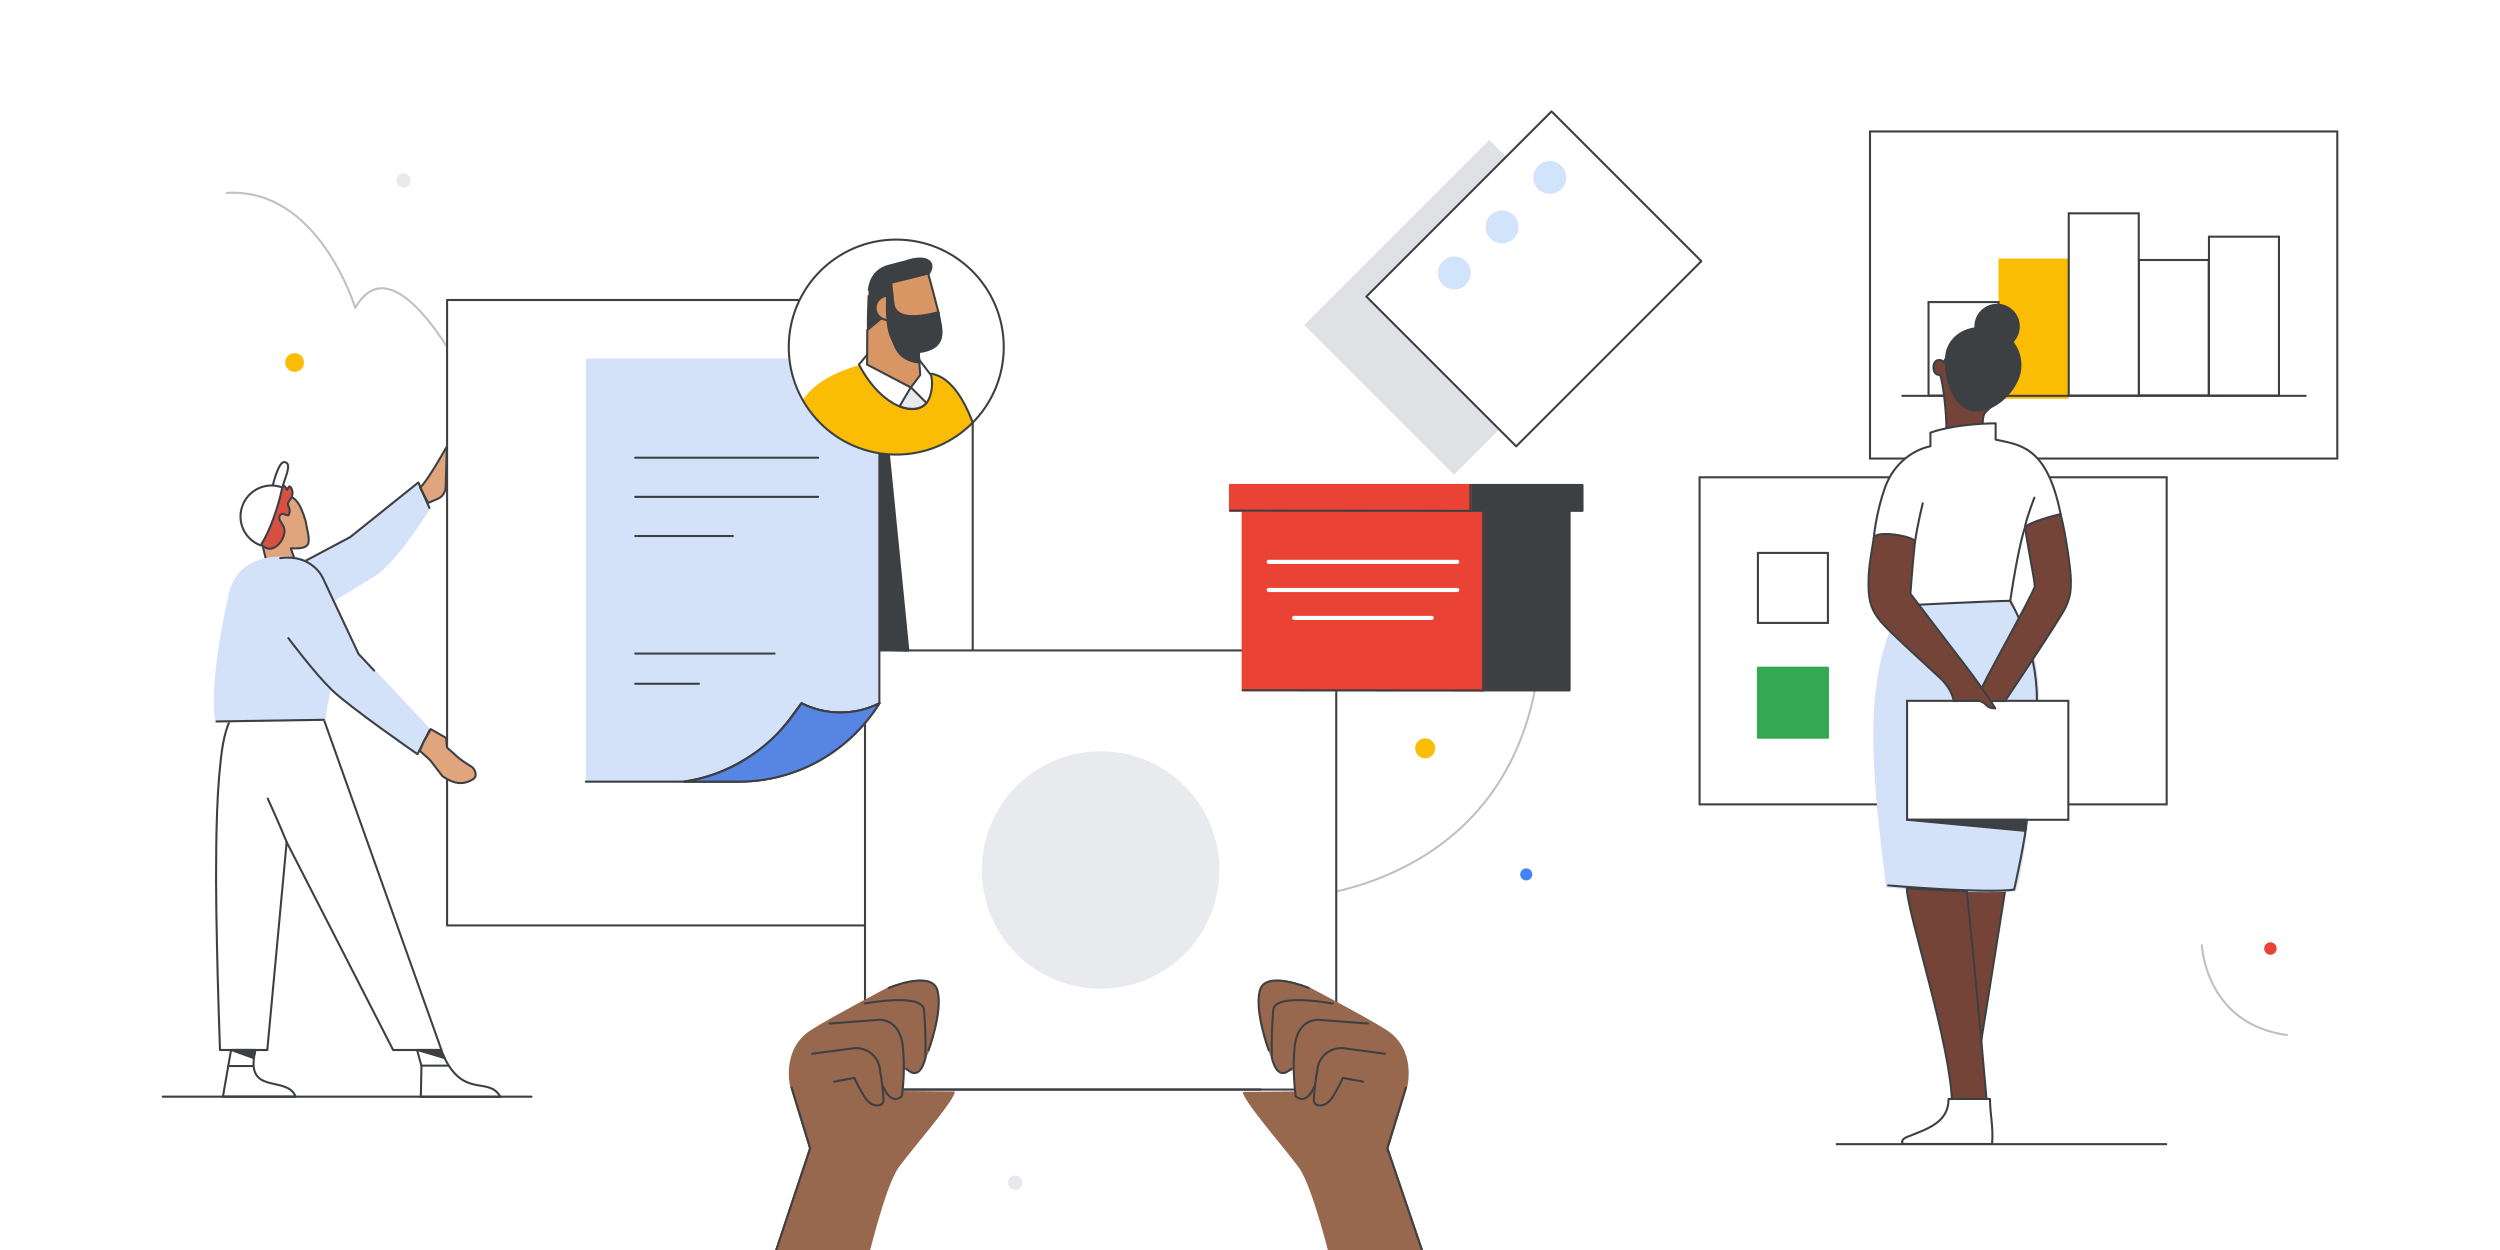 <?xml version="1.0" encoding="utf-8"?>
<!-- Generator: Adobe Illustrator 24.0.0, SVG Export Plug-In . SVG Version: 6.00 Build 0)  -->
<svg version="1.1" id="Layer_1" xmlns="http://www.w3.org/2000/svg" xmlns:xlink="http://www.w3.org/1999/xlink" x="0px" y="0px"
	 viewBox="0 0 1200 600" style="enable-background:new 0 0 1200 600;" xml:space="preserve">
<style type="text/css">
	.st0{fill:#FFFFFF;}
	.st1{fill:none;stroke:#3D4043;stroke-linecap:round;stroke-linejoin:round;}
	.st2{fill:#FFFFFF;stroke:#3D4043;stroke-linecap:round;stroke-linejoin:round;}
	.st3{fill:#E7E9EC;stroke:#E7E9EC;stroke-linecap:round;stroke-linejoin:round;}
	.st4{fill:#3D4043;stroke:#3D4043;stroke-linecap:round;stroke-linejoin:round;}
	.st5{fill:#F2BC42;stroke:#F2BC42;stroke-miterlimit:10;}
	.st6{fill:#EE8668;stroke:#3D4043;stroke-linecap:round;stroke-linejoin:round;stroke-miterlimit:10;}
	.st7{fill:#FBBC04;}
	.st8{fill:#EE8668;}
	.st9{fill:none;stroke:#3D4043;stroke-linecap:round;stroke-linejoin:round;stroke-miterlimit:10;}
	.st10{fill:#D4E2F9;stroke:#D4E2F9;stroke-linecap:round;stroke-linejoin:round;stroke-miterlimit:10;}
	.st11{fill:#D4E2F9;}
	.st12{fill:#7F3C1B;stroke:#3D4043;stroke-linecap:round;stroke-linejoin:round;stroke-miterlimit:10;}
	.st13{opacity:8.000000e-02;fill:#DEDEE4;}
	.st14{opacity:9.000000e-02;fill:#BABAC5;}
	.st15{opacity:0.22;fill:#DEDEE4;}
	.st16{opacity:8.000000e-02;fill:#303033;}
	.st17{opacity:0.17;fill:#BABAC5;}
	.st18{opacity:0.24;fill:#8C8C97;}
	.st19{opacity:9.000000e-02;fill:#303033;}
	.st20{opacity:0.13;fill:#BABAC5;}
	.st21{opacity:0.2;fill:#525258;}
	.st22{opacity:0.15;fill:#DEDEE4;}
	.st23{opacity:0.1;fill:#DEDEE4;}
	.st24{opacity:0.2;fill:#BABAC5;}
	.st25{opacity:8.000000e-02;fill:#8C8C97;}
	.st26{opacity:0.14;fill:#525258;}
	.st27{opacity:0.24;fill:#525258;}
	.st28{opacity:0.12;fill:#525258;}
	.st29{opacity:0.8;fill:#525258;}
	.st30{opacity:0.83;fill:#DEDEE4;}
	.st31{opacity:0.9;fill:#DEDEE4;}
	.st32{opacity:0.72;fill:#525258;}
	.st33{opacity:0.69;fill:#DEDEE4;}
	.st34{fill:#525258;}
	.st35{opacity:0.7;fill:#525258;}
	.st36{opacity:0.55;fill:#BABAC5;}
	.st37{opacity:0.51;fill:#BABAC5;}
	.st38{opacity:0.83;fill:#BABAC5;}
	.st39{opacity:0.89;fill:#BABAC5;}
	.st40{opacity:0.3;fill:#525258;}
	.st41{fill:#8C8C97;}
	.st42{opacity:5.000000e-02;fill:#DEDEE4;}
	.st43{opacity:0.21;fill:#8C8C97;}
	.st44{opacity:0.89;fill:#8C8C97;}
	.st45{fill:#303033;}
	.st46{fill:#BABAC5;}
	.st47{fill:#DEDEE4;}
	.st48{opacity:0.74;fill:#DEDEE4;}
	.st49{opacity:0.11;fill:#BABAC5;}
	.st50{opacity:0.5;fill:#BABAC5;}
	.st51{opacity:0.59;fill:#8C8C97;}
	.st52{opacity:0.1;fill:#303033;}
	.st53{opacity:0.88;fill:#DEDEE4;}
	.st54{opacity:0.61;fill:#BABAC5;}
	.st55{opacity:8.000000e-02;fill:#525258;}
	.st56{opacity:0.22;fill:#525258;}
	.st57{opacity:0.73;fill:#8C8C97;}
	.st58{opacity:0.86;fill:#BABAC5;}
	.st59{opacity:0.3;fill:#8C8C97;}
	.st60{opacity:0.71;fill:#8C8C97;}
	.st61{opacity:0.1;fill:#BABAC5;}
	.st62{opacity:0.25;fill:#BABAC5;}
	.st63{opacity:0.7;fill:#BABAC5;}
	.st64{opacity:0.15;fill:#525258;}
	.st65{opacity:0.58;fill:#8C8C97;}
	.st66{opacity:0.12;fill:#DEDEE4;}
	.st67{opacity:0.11;fill:#303033;}
	.st68{opacity:9.000000e-02;fill:#525258;}
	.st69{opacity:0.24;fill:#DEDEE4;}
	.st70{opacity:0.65;fill:#525258;}
	.st71{opacity:5.000000e-02;fill:#8C8C97;}
	.st72{opacity:0.64;fill:#525258;}
	.st73{opacity:0.22;fill:#8C8C97;}
	.st74{opacity:0.12;fill:#BABAC5;}
	.st75{opacity:0.65;fill:#BABAC5;}
	.st76{opacity:0.23;fill:#525258;}
	.st77{opacity:0.13;fill:#525258;}
	.st78{opacity:0.86;fill:#525258;}
	.st79{opacity:0.64;fill:#DEDEE4;}
	.st80{opacity:0.58;fill:#DEDEE4;}
	.st81{opacity:0.84;fill:#8C8C97;}
	.st82{opacity:0.69;fill:#8C8C97;}
	.st83{opacity:0.53;fill:#8C8C97;}
	.st84{opacity:0.68;fill:#525258;}
	.st85{opacity:0.65;fill:#8C8C97;}
	.st86{opacity:7.000000e-02;fill:#525258;}
	.st87{opacity:0.13;fill:#DEDEE4;}
	.st88{opacity:0.15;fill:#8C8C97;}
	.st89{opacity:5.000000e-02;fill:#BABAC5;}
	.st90{opacity:0.2;fill:#8C8C97;}
	.st91{opacity:7.000000e-02;fill:#BABAC5;}
	.st92{opacity:8.000000e-02;fill:#BABAC5;}
	.st93{opacity:6.000000e-02;fill:#DEDEE4;}
	.st94{opacity:0.16;fill:#BABAC5;}
	.st95{opacity:0.16;fill:#8C8C97;}
	.st96{fill:#F1B682;stroke:#3D4043;stroke-linecap:round;stroke-linejoin:round;}
	.st97{fill:#3D4043;stroke:#3D4043;stroke-linecap:round;stroke-linejoin:round;stroke-miterlimit:10;}
	.st98{fill:#F1B682;stroke:#3D4043;stroke-linecap:round;stroke-linejoin:round;stroke-miterlimit:10;}
	.st99{fill-rule:evenodd;clip-rule:evenodd;fill:#3D4043;}
	.st100{fill:#3D4043;}
	.st101{fill:#FFFFFF;stroke:#FFFFFF;stroke-linecap:round;stroke-linejoin:round;}
	.st102{fill:#4285F4;stroke:#4285F4;stroke-linecap:round;stroke-linejoin:round;stroke-miterlimit:10;}
	.st103{fill:#FFFFFF;stroke:#3D4043;stroke-linecap:round;stroke-linejoin:round;stroke-miterlimit:10;}
	.st104{fill:#D2E3FC;}
	.st105{fill:#E8EAED;}
	.st106{fill:none;stroke:#FFFFFF;stroke-linecap:round;stroke-linejoin:round;stroke-miterlimit:10;}
	.st107{fill:#FFFFFF;stroke:#BDC0C4;stroke-linecap:round;stroke-linejoin:round;stroke-miterlimit:10;}
	.st108{fill:none;stroke:#BDC0C4;stroke-linecap:round;stroke-linejoin:round;stroke-miterlimit:10;}
	.st109{fill:#E1A57D;stroke:#3D4043;stroke-linecap:round;stroke-linejoin:round;stroke-miterlimit:10;}
	.st110{fill:#E1A57D;}
	.st111{fill:none;stroke:#D4E2F9;stroke-linecap:round;stroke-linejoin:round;stroke-miterlimit:10;}
	.st112{fill:none;stroke:#3D4043;stroke-miterlimit:10;}
	.st113{fill:none;stroke:#D4E2F9;stroke-width:2;stroke-linecap:round;stroke-linejoin:round;stroke-miterlimit:10;}
	.st114{fill:#D4E2F9;stroke:#D4E2F9;stroke-width:0.92;stroke-linecap:round;stroke-linejoin:round;stroke-miterlimit:10;}
	.st115{fill:#FFFFFF;stroke:#3D4043;stroke-miterlimit:10;}
	.st116{fill:#3D4043;stroke:#3D4043;stroke-linecap:round;stroke-miterlimit:10;}
	.st117{fill:#4285F4;}
	.st118{fill:#FFFFFF;stroke:#FFFFFF;stroke-linecap:round;stroke-linejoin:round;stroke-miterlimit:10;}
	.st119{fill:#FFFFFF;stroke:#3D4043;}
	.st120{fill:#EA4335;}
	.st121{fill:#3C4043;}
	.st122{fill:none;stroke:#ABAEB2;stroke-miterlimit:10;}
	.st123{fill:none;stroke:#ABAEB2;stroke-miterlimit:10;stroke-dasharray:6.044,6.044;}
	.st124{fill:#F8E19C;stroke:#3D4043;stroke-miterlimit:10;}
	.st125{fill:#F8E19C;}
	.st126{fill:#EA4335;stroke:#3D4043;stroke-miterlimit:10;}
	.st127{fill:none;stroke:#3D4043;stroke-linecap:round;stroke-miterlimit:10;}
	.st128{fill:#80868B;}
	.st129{fill:none;stroke:#F2BC42;stroke-linecap:round;stroke-linejoin:round;stroke-miterlimit:10;}
	.st130{fill:none;stroke:#BDC0C4;stroke-linecap:round;stroke-linejoin:round;}
	.st131{fill:#D85040;stroke:#3D4043;stroke-linecap:round;stroke-linejoin:round;stroke-miterlimit:10;}
	.st132{fill:#97674E;stroke:#97674E;stroke-linecap:round;stroke-linejoin:round;}
	.st133{fill:#EABC5A;stroke:#3D4043;stroke-linecap:round;stroke-linejoin:round;stroke-miterlimit:10;}
	.st134{fill:#5785E3;stroke:#3D4043;stroke-linecap:round;stroke-linejoin:round;stroke-miterlimit:10;}
	.st135{clip-path:url(#SVGID_2_);}
	.st136{fill:#E7E9EC;}
	.st137{fill:#D79663;}
	.st138{fill:#34A853;stroke:#34A853;stroke-linecap:round;stroke-linejoin:round;stroke-miterlimit:10;}
	.st139{fill:#754438;stroke:#3D4043;stroke-miterlimit:10;}
	.st140{fill:#754438;stroke:#3D4043;stroke-linecap:round;stroke-linejoin:round;stroke-miterlimit:10;}
	.st141{fill:#3D4043;stroke:#3D4043;stroke-miterlimit:10;}
	.st142{fill:#754438;stroke:#3D4043;stroke-linejoin:round;stroke-miterlimit:10;}
	.st143{fill:#E0E1E5;}
	.st144{fill:#EA4335;stroke:#EA4335;stroke-linecap:round;stroke-linejoin:round;stroke-miterlimit:10;}
	.st145{fill:none;stroke:#3D4043;stroke-miterlimit:10;stroke-dasharray:5.042,8.067;}
	.st146{fill:none;stroke:#3D4043;stroke-miterlimit:10;stroke-dasharray:3.095,4.952;}
	.st147{fill:none;stroke:#3D4043;stroke-miterlimit:10;stroke-dasharray:4.94,7.904;}
	.st148{fill:none;stroke:#3D4043;stroke-miterlimit:10;stroke-dasharray:5,8;}
	.st149{fill:none;stroke:#3D4043;stroke-miterlimit:10;stroke-dasharray:4.925,7.88;}
	.st150{fill:none;stroke:#3D4043;stroke-miterlimit:10;stroke-dasharray:4.945,7.913;}
	.st151{fill:#F0F0F0;}
	.st152{fill:#FFFFFF;stroke:#3D4043;stroke-linejoin:round;}
	.st153{fill:#D2D2D2;}
	.st154{fill:none;stroke:#3C4043;stroke-linecap:round;stroke-linejoin:round;stroke-miterlimit:10;}
	.st155{fill:#E8EAED;stroke:#E8EAED;stroke-linecap:round;stroke-linejoin:round;stroke-miterlimit:10;}
	.st156{fill:#34A853;}
	.st157{fill:#F2BC42;}
	.st158{fill:#FFFFFF;stroke:#3C4043;stroke-linecap:round;stroke-linejoin:round;stroke-miterlimit:10;}
	.st159{fill:#F5F8FD;stroke:#3D4043;stroke-linejoin:round;}
	.st160{fill:#3C4043;stroke:#3C4043;stroke-linecap:round;stroke-linejoin:round;stroke-miterlimit:10;}
	.st161{clip-path:url(#SVGID_4_);fill:#3C4043;stroke:#3C4043;stroke-linecap:round;stroke-linejoin:round;stroke-miterlimit:10;}
	
		.st162{fill-rule:evenodd;clip-rule:evenodd;fill:#4285F4;stroke:#4285F4;stroke-linecap:round;stroke-linejoin:round;stroke-miterlimit:10;}
	
		.st163{fill-rule:evenodd;clip-rule:evenodd;fill:none;stroke:#3D4043;stroke-linecap:round;stroke-linejoin:round;stroke-miterlimit:10;}
	.st164{fill-rule:evenodd;clip-rule:evenodd;fill:#FFFFFF;}
	.st165{fill:#E7E9EC;stroke:#3D4043;stroke-linecap:round;stroke-linejoin:round;stroke-miterlimit:10;}
	.st166{fill:#E7E9EC;stroke:#E7E9EC;stroke-linecap:round;stroke-linejoin:round;stroke-miterlimit:10;}
	.st167{fill:#BDC0C4;stroke:#BDC0C4;stroke-linecap:round;stroke-linejoin:round;stroke-miterlimit:10;}
	.st168{fill:none;stroke:#58A45C;stroke-linecap:round;stroke-linejoin:round;stroke-miterlimit:10;}
	.st169{fill:#4E85EB;}
	.st170{fill:#FFFFFF;stroke:#3D4043;stroke-width:1.004;stroke-linecap:round;stroke-linejoin:round;stroke-miterlimit:10;}
	.st171{fill:#EEA38D;stroke:#3D4043;stroke-miterlimit:10;}
	.st172{fill:none;stroke:#3D4043;stroke-width:1.107;stroke-linecap:round;stroke-linejoin:round;stroke-miterlimit:10;}
	.st173{fill:#3D4043;stroke:#3D4043;stroke-width:1.107;stroke-linecap:round;stroke-linejoin:round;stroke-miterlimit:10;}
	.st174{fill:#FFFFFF;stroke:#3D4043;stroke-width:1.107;stroke-linecap:round;stroke-linejoin:round;stroke-miterlimit:10;}
	.st175{fill:none;stroke:#3D4043;}
	.st176{fill-rule:evenodd;clip-rule:evenodd;fill:#FFFFFF;stroke:#3D4043;stroke-linecap:round;stroke-linejoin:round;}
	.st177{fill-rule:evenodd;clip-rule:evenodd;fill:#34A853;}
	.st178{fill:#E8EAED;stroke:#3C4043;stroke-linecap:round;stroke-linejoin:round;stroke-miterlimit:10;}
	.st179{fill:none;stroke:#3D4043;stroke-width:1.004;stroke-linecap:round;stroke-linejoin:round;stroke-miterlimit:10;}
	.st180{fill-rule:evenodd;clip-rule:evenodd;fill:#FFFFFF;stroke:#3D4043;stroke-width:1.004;}
	
		.st181{fill-rule:evenodd;clip-rule:evenodd;fill:#FFFFFF;stroke:#3D4043;stroke-width:1.004;stroke-linecap:round;stroke-linejoin:round;}
	.st182{fill-rule:evenodd;clip-rule:evenodd;fill:#4E85EB;}
	.st183{fill:#D4E2F9;stroke:#D4E2F9;stroke-miterlimit:10;}
	.st184{fill:#EA4335;stroke:#3D4043;stroke-linecap:round;stroke-linejoin:round;stroke-miterlimit:10;}
	.st185{fill:#DFA68A;stroke:#3D4043;stroke-miterlimit:10;}
	.st186{fill:#DFA68A;stroke:#3D4043;stroke-linecap:round;stroke-linejoin:round;stroke-miterlimit:10;}
	.st187{fill:#DFA68A;stroke:#3D4043;stroke-linejoin:round;stroke-miterlimit:10;}
	.st188{fill:#FBBC04;stroke:#FBBC04;stroke-linecap:round;stroke-linejoin:round;stroke-miterlimit:10;}
	.st189{fill-rule:evenodd;clip-rule:evenodd;fill:#D2E3FC;}
	.st190{fill-rule:evenodd;clip-rule:evenodd;fill:#FFFFFF;stroke:#3D4043;}
	.st191{fill:none;stroke:#E7E9EC;stroke-linecap:round;stroke-linejoin:round;}
	.st192{fill:#EA4335;stroke:#EA4335;stroke-miterlimit:10;}
	.st193{fill:none;stroke:#FFFFFF;stroke-linecap:round;stroke-linejoin:round;}
	.st194{fill:none;stroke:#3D4043;stroke-linecap:round;}
	
		.st195{fill:#FFFFFF;filter:url(#Adobe_OpacityMaskFilter);stroke:#3D4043;stroke-linecap:round;stroke-linejoin:round;stroke-miterlimit:10;}
	.st196{mask:url(#mask0_1_);}
	.st197{fill:#E8EFFC;}
	.st198{fill:#F2BC42;stroke:#F2BC42;stroke-linecap:round;stroke-linejoin:round;stroke-miterlimit:10;}
	.st199{fill:#58A45C;stroke:#58A45C;stroke-linecap:round;stroke-linejoin:round;stroke-miterlimit:10;}
	.st200{fill-rule:evenodd;clip-rule:evenodd;fill:#3D4043;stroke:#3D4043;stroke-linejoin:round;}
	.st201{fill-rule:evenodd;clip-rule:evenodd;fill:#E8EAED;}
	.st202{fill-rule:evenodd;clip-rule:evenodd;fill:#EA4335;}
	
		.st203{fill-rule:evenodd;clip-rule:evenodd;fill:none;stroke:#3C4043;stroke-linecap:round;stroke-linejoin:round;stroke-miterlimit:10;}
	.st204{fill-rule:evenodd;clip-rule:evenodd;fill:#4285F4;}
	
		.st205{fill-rule:evenodd;clip-rule:evenodd;fill:#4E86EC;stroke:#4E86EC;stroke-linecap:round;stroke-linejoin:round;stroke-miterlimit:10;}
	.st206{fill:#34A853;stroke:#34A853;stroke-miterlimit:10;}
	.st207{fill:#4E85EB;stroke:#4E85EB;stroke-miterlimit:10;}
	.st208{fill:#D85040;stroke:#D85040;stroke-linejoin:round;}
	.st209{fill:#BDC0C4;stroke:#BDC0C4;stroke-linecap:round;stroke-linejoin:round;}
	.st210{fill:#3C4043;stroke:#3C4043;stroke-width:0.25;stroke-miterlimit:10;}
	.st211{fill:#FEEFC3;}
	.st212{fill:#202124;stroke:#202124;stroke-miterlimit:10;}
	.st213{fill:#8C5338;}
	.st214{fill:#D7BAAC;}
	.st215{fill:none;stroke:#FFFDFC;stroke-miterlimit:10;}
	.st216{fill:#F2F2F4;}
	.st217{fill:#E8EAED;stroke:#3C4043;stroke-miterlimit:10;}
	.st218{fill:#7B4C38;}
	.st219{fill:#EABFB0;}
	.st220{fill:#EFCABB;}
	.st221{opacity:0.6;fill:#804340;}
	.st222{fill:#4285F4;stroke:#3C4043;stroke-miterlimit:10;}
	.st223{opacity:0.6;}
	.st224{fill:#F2BC42;stroke:#3D4043;stroke-miterlimit:10;}
	.st225{fill:#2A2C32;}
	
		.st226{fill-rule:evenodd;clip-rule:evenodd;fill:#FFFFFF;stroke:#3C4043;stroke-linecap:round;stroke-linejoin:round;stroke-miterlimit:10;}
	
		.st227{fill-rule:evenodd;clip-rule:evenodd;fill:#3C4043;stroke:#3C4043;stroke-linecap:round;stroke-linejoin:round;stroke-miterlimit:10;}
	.st228{fill-rule:evenodd;clip-rule:evenodd;fill:#444343;}
	.st229{fill:#979CA3;}
	.st230{fill:#F7D575;}
	.st231{clip-path:url(#SVGID_12_);fill:#3C4043;stroke:#3C4043;stroke-linecap:round;stroke-linejoin:round;stroke-miterlimit:10;}
	.st232{fill:#D9DBDF;stroke:#D9DBDF;stroke-linecap:round;stroke-linejoin:round;stroke-miterlimit:10;}
	.st233{fill:#FFFFFF;stroke:#D85040;stroke-linecap:round;stroke-linejoin:round;stroke-miterlimit:10;}
	.st234{fill:#D9DBDF;}
	.st235{fill:#D4E2F9;stroke:#3D4043;stroke-miterlimit:10;}
	.st236{fill:none;stroke:#D9DBDF;stroke-linecap:round;stroke-linejoin:round;stroke-miterlimit:10;}
	.st237{fill:#34A853;stroke:#34A853;stroke-linecap:round;stroke-linejoin:round;}
	.st238{fill:#696C71;}
	
		.st239{fill-rule:evenodd;clip-rule:evenodd;fill:#34A853;stroke:#34A853;stroke-linecap:round;stroke-linejoin:round;stroke-miterlimit:10;}
	.st240{fill:#E0C1AB;}
	.st241{fill:#D6B096;}
	.st242{clip-path:url(#SVGID_14_);fill:#EA4335;stroke:#EA4335;}
	.st243{clip-path:url(#SVGID_14_);fill:#CA5A46;}
	.st244{clip-path:url(#SVGID_14_);fill:none;stroke:#3C4043;stroke-linecap:round;stroke-linejoin:round;stroke-miterlimit:10;}
	.st245{fill:#CA8F6B;}
	.st246{fill:#EA4335;stroke:#EA4335;stroke-linecap:round;stroke-linejoin:round;}
	.st247{clip-path:url(#SVGID_16_);fill:#617FBA;}
	.st248{clip-path:url(#SVGID_16_);fill:#D2E3FC;}
	.st249{clip-path:url(#SVGID_16_);fill:none;stroke:#3C4043;stroke-linecap:round;stroke-linejoin:round;stroke-miterlimit:10;}
	.st250{fill:#DD5B52;stroke:#3D4043;stroke-miterlimit:10;}
	.st251{fill:#D18A68;stroke:#3D4043;stroke-linecap:round;stroke-linejoin:round;stroke-miterlimit:10;}
</style>
<rect x="-6" y="-6" class="st0" width="1212" height="612"/>
<g>
	<path class="st130" d="M214.6,166.5c-11.6-18.1-31.2-41.5-44.1-18.7c0,0-17.4-57.9-61.6-55.2"/>
	<path class="st7" d="M141.4,178.5c2.5,0,4.5-2,4.5-4.5c0-2.5-2-4.5-4.5-4.5c-2.5,0-4.5,2-4.5,4.5
		C136.9,176.4,138.9,178.5,141.4,178.5z"/>
	<path class="st3" d="M193.7,89.5c1.6,0,2.9-1.3,2.9-2.9s-1.3-2.9-2.9-2.9c-1.6,0-2.9,1.3-2.9,2.9S192.1,89.5,193.7,89.5z"/>
	<g>
		<path class="st9" d="M214.6,144h252.3v300.2H214.6V144z"/>
		<path class="st11" d="M141,272.2l27.1-14.4l32.7-26.2l5.3,12.2c0,0-16,25.9-26.5,32.4c-10.3,6.4-29.4,17.9-29.4,17.9"/>
		<path class="st111" d="M141,272.2l27.1-14.4l32.7-26.2l5.3,12.2c0,0-16,25.9-26.5,32.4c-10.3,6.4-29.4,17.9-29.4,17.9"/>
		<path class="st109" d="M205.5,241.4l4.5-1.9c2.3-1,3.8-3.1,3.9-5.6l0.6-19.6c0,0-10.2,18.1-12.9,19.7L205.5,241.4z"/>
		<path class="st9" d="M141,272.2l27.1-14.4l32.7-26.2l5.3,12.2"/>
		<path class="st109" d="M120.2,250.7c0-7.5,6-13.5,13.5-13.5c7.5,0,10.2,3.3,13.1,13.3c0.3,2.8,2.3,8.7,0.9,10.9
			c-1.4,2.1-5.2,1.8-8.1,1.8l2.3,6.6l-13.7,1l-2.4-9.9C122.4,258.6,120.2,255.1,120.2,250.7z"/>
		<path class="st131" d="M135.9,252.3c-0.5-1-1.3-1.9-1.7-2.9c-0.4-1.1,0-2.5,1.2-2.7c1-0.2,1.9,0.7,3,0.7c0.7-1,0.8-2.2,0.5-3.3
			c-0.2-0.8-0.7-1.5-0.7-2.3c0.1-0.9,0.8-1.6,1.3-2.3c1.1-1.6,1.2-3.8,0.2-5.4c-0.2-0.3-0.4-0.6-0.7-0.6c-0.7,0-0.7,1.2-1.3,1.6
			c-0.4-1.3-1.5-2.3-2.9-2.5c-0.2,0-0.4,0-0.6,0.1c-0.2,0.2-0.3,0.4-0.4,0.7c-0.5,1.1-2.1,1-3.2,0.6c-1.1-0.4-2.5-1-3.4-0.2
			c-0.8,0.7-0.8,2-1.4,2.8c-0.6,0.8-1.8,1.1-2.7,1.6c-1.4,0.8-2.6,1.8-3.4,3.2c-1.6,2.8-1.5,7.8-1.2,9.8c0.5,4.7,4.5,8.7,8.3,11.3
			c3.4,2.4,7.1-0.5,8.7-3.7C136.6,256.6,137,254.3,135.9,252.3z"/>
		<path class="st0" d="M135.5,234c2.2-7,4.4-11.4,1.2-12.2c-3.1-0.7-5.9,11.8-5.9,11.8"/>
		<path class="st9" d="M135.5,234c2.2-7,4.4-11.4,1.2-12.2c-3.1-0.7-5.9,11.8-5.9,11.8"/>
		<path class="st103" d="M135.5,234c-7.7-2.9-16.2,1-19.1,8.7c-2.9,7.7,1,16.2,8.7,19.1C129.8,254.6,133.7,242.7,135.5,234z"/>
		<path class="st103" d="M155.5,345.5L211.9,504h-23.2l-51.1-99.8l-9.3,99.8h-22.7c-0.4-11.7-0.8-23.4-1.1-35.2
			c-0.5-20.7-1-41.3-0.7-62c0.1-10.4,0.5-23.9,1.4-34.3c1.1-11.4,1.8-20.5,6.2-28.8C133.6,343.7,155.5,345.5,155.5,345.5z"/>
		<path class="st9" d="M137.6,404.2c-3.5-8.7-9.1-20.9-9.1-20.9"/>
		<path class="st103" d="M200.2,504l2.1,7.6l-0.3,14.9h38.2c-5.9-10.6-18.5,2.2-28.5-22.4C199.3,504,200.2,504,200.2,504z"/>
		<path class="st97" d="M200.4,504l13.1,3.9c0,0-1.1-1.8-1.7-3.9H200.4z"/>
		<path class="st9" d="M215.3,511.5h-13"/>
		<path class="st103" d="M110.9,504l-3.9,22.4h34.9c-4.2-10.7-24.7,0-19.3-22.4C110.1,504,110.9,504,110.9,504z"/>
		<path class="st9" d="M109.6,511.7h11.8"/>
		<path class="st97" d="M111.1,504l10.7,3.9c0,0,0.1-1.7,0.8-3.9H111.1z"/>
		<path class="st11" d="M154.9,277.4l17.2,36.6l34.2,36.3l-5.9,11.7c0,0-32.3-22.3-41.2-30.9c-8.4-8.2-24.7-20-24.7-20"/>
		<path class="st111" d="M154.9,277.4l17.2,36.6l34.2,36.3l-5.9,11.7c0,0-32.3-22.3-41.2-30.9c-8.4-8.2-24.7-20-24.7-20"/>
		<path class="st10" d="M155.5,345.5l7.3-39.3c0,0-9.1-35.2-18.2-37.7c0,0-29.2-6.8-34.3,16.8c0,0-10,41.8-6.4,61L155.5,345.5z"/>
		<path class="st9" d="M134.5,267.9c15.3-2.1,20.4,9.4,20.4,9.4l17.2,36.6l7.5,8"/>
		<path class="st9" d="M206.3,350.3l-5.9,11.7c0,0-32.3-22.3-41.2-30.9c-8.4-8.2-20.8-24.8-20.8-24.8"/>
		<path class="st109" d="M214.6,358.9c4.6,3.7,3.9,4.3,12,9.3c0.9,0.6,3.1,4.1,0.5,5.8c-5.3,3.3-9.8,1.9-14.7-1.4l-6-7.8l-4.9-4.4
			l1.9-4.4l3.4-6l7.3,4.2L214.6,358.9z"/>
		<path class="st9" d="M155.5,345.5l-51.6,0.8"/>
		<path class="st9" d="M78.1,526.4h177"/>
	</g>
	<g>
		<path class="st130" d="M623.1,430.7c0,0,101.1-4.2,115.3-109.3"/>
		<path class="st7" d="M684.1,364c2.6,0,4.8-2.1,4.8-4.8c0-2.6-2.1-4.8-4.8-4.8s-4.8,2.1-4.8,4.8C679.3,361.9,681.5,364,684.1,364z"
			/>
		<path class="st117" d="M732.6,422.6c1.6,0,2.9-1.3,2.9-2.9s-1.3-2.9-2.9-2.9s-2.9,1.3-2.9,2.9S731,422.6,732.6,422.6z"/>
		<g>
			<path class="st3" d="M487.3,570.7c1.6,0,3-1.3,3-3c0-1.6-1.3-3-3-3c-1.6,0-3,1.3-3,3C484.4,569.4,485.7,570.7,487.3,570.7z"/>
			<path class="st2" d="M641.3,312.2H415.2V523h226.2V312.2z"/>
			<path class="st105" d="M528.3,474.6c31.5,0,57-25.5,57-57c0-31.5-25.5-57-57-57c-31.5,0-57,25.5-57,57
				C471.2,449.1,496.8,474.6,528.3,474.6z"/>
			<path class="st132" d="M683.2,602L666,551.2l8.9-29.1c0,0,4.9-18.3-10-27.5c-10.3-6.5-36.5-20.2-36.5-20.2s-21-8.9-23.4,1.3
				c-2.4,10.2,4.3,28.6,4.3,28.6l3.4,8.1l3.2,2.4l5.6-1.9l0.4,11.5l-24.8,0.2c2.1,6,20,26.3,26.8,35.6c6.8,9.4,15.6,46.2,15.6,46.2
				s4.4,6.9,16.8,9.6C670.9,619.1,677.9,604.5,683.2,602z"/>
			<path class="st1" d="M664.8,505.8l-18.8-2.5c-1.6-0.3-3.3-0.3-4.9,0.1c-1.6,0.4-3.1,1.1-4.4,2.1c-1.3,1-2.4,2.3-3.1,3.7
				c-0.8,1.5-1.2,3.1-1.3,4.7c-0.9,4.6-1.4,9.3-1.7,14c0,0.6,0.2,1.2,0.5,1.7c0.4,0.5,0.9,0.8,1.5,0.9c1.9,0.4,4.9,0,7.8-5.1
				c3.4-5.9,4.2-8,4.2-8l9.7,1.8"/>
			<path class="st1" d="M656.6,491.3l-23.8-1.8c0,0-10.8-0.8-11.5,14.7c-0.6,7.3-0.3,14.6,0.6,21.9c0,0,4.7,5.3,9-4.6"/>
			<path class="st1" d="M639.7,481.7c0,0-27.5-5.2-28.5,2.9c-0.7,7.7-0.9,15.4-0.7,23.1c0,0,2.3,12.1,9.2,5.3"/>
			<path class="st1" d="M683.2,602l-17.3-50.8l8.9-29.1"/>
			<path class="st1" d="M609,504.1c0,0-6.9-18.5-4.3-28.6c2.6-10.1,23.4-1.3,23.4-1.3"/>
			<path class="st1" d="M605.2,523H433.1"/>
			<path class="st132" d="M371.6,603l17.2-51.8l-8.9-29.1c0,0-4.9-18.3,10-27.5c10.3-6.5,36.5-20.2,36.5-20.2s21-8.9,23.4,1.3
				c2.4,10.2-4.2,28.4-4.2,28.4l-3.4,8.1l-3.2,2.4l-5.6-1.9l-0.4,11.5l24.8,0.2c-2.1,6-20,26.3-26.8,35.6
				c-6.8,9.4-15.6,47.2-15.6,47.2s-4.4,6.9-16.8,9.6C383.8,620.1,374.8,609.1,371.6,603z"/>
			<path class="st1" d="M389.9,505.8l18.8-2.5c1.6-0.3,3.3-0.3,4.9,0.1c1.6,0.4,3.1,1.1,4.4,2.1c1.3,1,2.4,2.3,3.1,3.7
				c0.8,1.5,1.2,3.1,1.3,4.7c0.9,4.6,1.4,9.3,1.7,14c0,0.6-0.2,1.2-0.5,1.7c-0.4,0.5-0.9,0.8-1.5,0.9c-1.9,0.4-4.9,0-7.8-5.1
				c-3.4-5.9-4.2-8-4.2-8l-9.7,1.8"/>
			<path class="st1" d="M398.2,491.3l23.8-1.8c0,0,10.8-0.8,11.5,14.7c0.6,7.3,0.4,14.6-0.6,21.9c0,0-4.7,5.3-9-4.6"/>
			<path class="st1" d="M415,481.7c0,0,27.5-5.2,28.5,2.9c0.7,7.7,0.9,15.4,0.7,23.1c0,0-2.3,12.1-9.1,5.3"/>
			<path class="st1" d="M371.6,603l17.3-51.8l-8.9-29.1"/>
			<path class="st1" d="M445.7,504.1c0,0,6.9-18.5,4.3-28.6c-2.6-10.1-23.4-1.3-23.4-1.3"/>
		</g>
	</g>
	<g>
		<g>
			<path class="st97" d="M422.1,311.8l13.9,0.5l-13.9-140.2V311.8z"/>
			<path class="st11" d="M422.1,172.1v165.5c-11.9,5.9-25.8,5.9-37.5,0l-4.3,5.9c-6.2,8.7-13.9,15.8-22.9,21.1
				c-8.9,5.4-18.8,9.1-29.3,10.6h-46.9V172.1H422.1z"/>
			<path class="st133" d="M422.1,337.6c-7.3,11.7-17.4,21.1-29,27.6c-11.7,6.5-24.9,10-38.7,10h-26.1c10.6-1.5,20.5-5.1,29.3-10.6
				c8.9-5.4,16.7-12.6,22.9-21.1l4.3-5.9C396.4,343.5,410.4,343.5,422.1,337.6z"/>
			<path class="st11" d="M422.1,337.6c-11.9,5.9-25.8,5.9-37.5,0l-4.3,5.9c-6.2,8.7-13.9,15.8-22.9,21.1
				c-8.9,5.4-18.8,9.1-29.3,10.6h-46.9"/>
			<path class="st9" d="M422.1,337.6c-11.9,5.9-25.8,5.9-37.5,0l-4.3,5.9c-6.2,8.7-13.9,15.8-22.9,21.1c-8.9,5.4-18.8,9.1-29.3,10.6
				h-46.9"/>
			<path class="st134" d="M422.1,337.6c-7.3,11.7-17.4,21.1-29,27.6c-11.7,6.5-24.9,10-38.7,10h-26.1c10.6-1.5,20.5-5.1,29.3-10.6
				c8.9-5.4,16.7-12.6,22.9-21.1l4.3-5.9C396.4,343.5,410.4,343.5,422.1,337.6z"/>
			<path class="st103" d="M304.9,219.7h87.8"/>
			<path class="st103" d="M304.9,238.5h87.8"/>
			<path class="st103" d="M304.9,257.3h46.9"/>
			<path class="st103" d="M304.9,313.7h66.9"/>
			<path class="st103" d="M304.9,328.2h30.6"/>
			<path class="st9" d="M422.1,337.6V172.1"/>
			<g>
				<circle class="st0" cx="430.2" cy="166.6" r="51.6"/>
				<g>
					<g>
						<g>
							<defs>
								<circle id="SVGID_1_" cx="430.2" cy="166.6" r="51.6"/>
							</defs>
							<clipPath id="SVGID_2_">
								<use xlink:href="#SVGID_1_"  style="overflow:visible;"/>
							</clipPath>
							<g class="st135">
								<g>
									<path class="st7" d="M447.2,179.4c-5.4-0.6-16.1-8.9-24.9-6.7c-34.9,7.8-42.8,19.4-47.1,52.5h97.1
										C470.8,211.1,462.4,182.2,447.2,179.4z"/>
								</g>
								<g>
									<path class="st9" d="M472.3,225.1c-1.5-14.1-9.8-43-25.1-45.7"/>
								</g>
								<g>
									<g>
										<path class="st103" d="M446.9,180.1l-6-7.8l-24.2-2.6l-4.4,5.3c11.4,21.6,28.2,25.5,33,17.6
											C446.9,190.1,448.1,184.4,446.9,180.1z"/>
									</g>
									<g>
										<path class="st136" d="M437.2,185.9l-5.4,9.1c5.6,2.2,10.3,1.5,12.9-1.6L437.2,185.9z"/>
									</g>
									<g>
										<path class="st9" d="M437.2,185.9l-5.4,9.1c5.6,2.2,10.3,1.5,12.9-1.6L437.2,185.9z"/>
									</g>
									<g>
										<path class="st97" d="M445.9,131.2c3.2-4.5,0.1-9.4-10.8-5.9c-0.1,0.1-9.5,2.5-9.7,2.6c-4.8,1.9-7.5,5.1-8.4,11.4
											c0.1,0-0.6,13.8-0.4,18.9C428.7,158.3,445.9,131.2,445.9,131.2z"/>
									</g>
									<g>
										<path class="st137" d="M450.7,150.8l-10,14.4l1,14.8l-4.5,6l-21-11l0.1-16.6l12.5-10.4l-1-12.3l17.7-4.4
											C446,132.6,450.7,150.8,450.7,150.8z"/>
									</g>
									<g>
										<path class="st9" d="M450.7,150.8l-10,14.4l1,14.8l-4.5,6l-21-11l0.1-16.6l12.5-10.4l-1-12.3l17.7-4.4
											C446,132.6,450.7,150.8,450.7,150.8z"/>
									</g>
									<g>
										<path class="st97" d="M441.3,174.1l-0.6-8.9l-13-5.3C429.9,170.8,434.6,173,441.3,174.1z"/>
									</g>
									<g>
										<path class="st137" d="M420.2,147.3c0.3-3.2,3.1-5.6,6.3-5.3c3.2,0.3,5.6,3.1,5.3,6.3c-0.3,3.2-3.1,5.6-6.3,5.3
											C422.4,153.3,420.1,150.5,420.2,147.3z"/>
									</g>
									<g>
										<path class="st9" d="M425.6,153.6c-3.2-0.3-5.6-3.1-5.3-6.3c0.3-3.2,3.1-5.6,6.3-5.3"/>
									</g>
									<g>
										<path class="st97" d="M450.4,149.9c1.6,8.1,5.1,17.6-10.1,19.2c-14.8,0.6-14.8-13.3-14.5-27.7c0,0,2.2-3.8,2.3-2.3
											c0.1,0.6,0.7,7.2,0.9,7.6C430.5,152.1,437.5,153.2,450.4,149.9z"/>
									</g>
								</g>
							</g>
						</g>
					</g>
				</g>
				<circle class="st9" cx="430.2" cy="166.6" r="51.6"/>
			</g>
		</g>
	</g>
	<g>
		<g>
			<path class="st115" d="M1121.9,63.1H897.6v157h224.3V63.1z"/>
			<path class="st115" d="M1060.2,124.8h-33.6v65h33.6V124.8z"/>
			<path class="st0" d="M1093.9,189.9h-33.6v-76.3h33.6"/>
			<path class="st112" d="M1093.9,189.9h-33.6v-76.3h33.6V189.9z"/>
			<path class="st7" d="M992.9,124.1h-33.6v67.3h33.6V124.1z"/>
			<path class="st115" d="M1026.6,102.4h-33.6v87.5h33.6V102.4z"/>
			<path class="st115" d="M959.3,145h-33.6v44.9h33.6V145z"/>
			<path class="st9" d="M913.1,190h193.6"/>
		</g>
		<path class="st115" d="M1040,229.1H815.8v157H1040V229.1z"/>
		<path class="st115" d="M877.4,265.4h-33.6V299h33.6V265.4z"/>
		<path class="st138" d="M877.4,320.5h-33.6v33.6h33.6V320.5z"/>
		<path class="st139" d="M933.1,173.7c-2-1.7-4.7-1-5,2c-0.2,3,1.2,4.5,3.2,4.2c1.5,4.7,3,17.9,3,26.3c0,8.4,17.4,3.7,17.4-2.2
			c0-6,1-5.7,4-8.7C958.7,192.3,941.3,156.6,933.1,173.7z"/>
		<path class="st140" d="M962.4,427.9l-11.9,74.8l-16.7-74.8H962.4z"/>
		<path class="st11" d="M906.3,425c-7-58-11.4-98.2,7.3-134.3l51.2-2.2c9.4,22,12.9,29.9,12.9,48.2s-7,80.4-10.9,90.3
			C951.5,427.6,924.5,426.9,906.3,425z"/>
		<path class="st11" d="M906.3,425l-1.1,0.1l0.1,0.9l0.9,0.1L906.3,425z M913.6,290.6l0-1.1l-0.6,0l-0.3,0.6L913.6,290.6z
			 M964.8,288.4l1-0.4l-0.3-0.7l-0.8,0L964.8,288.4z M966.8,426.9l0,1.1l0.7,0l0.3-0.7L966.8,426.9z M907.4,424.8
			c-7-58.1-11.3-98,7.2-133.7l-2-1c-18.9,36.5-14.4,77-7.4,135L907.4,424.8z M913.6,291.8l51.2-2.2l-0.1-2.2l-51.2,2.2L913.6,291.8z
			 M963.8,288.8c9.4,22,12.8,29.7,12.8,47.8h2.2c0-18.6-3.6-26.7-13-48.7L963.8,288.8z M976.6,336.6c0,9.1-1.7,29.1-4,48.2
			c-1.1,9.5-2.4,18.7-3.6,26.2c-1.2,7.5-2.4,13.1-3.3,15.5l2.1,0.8c1-2.6,2.2-8.5,3.4-16c1.2-7.5,2.5-16.8,3.6-26.3
			c2.2-19,4-39.2,4-48.4H976.6z M966.7,425.8c-15.3,0.7-42.1,0-60.3-2l-0.2,2.2c18.3,2,45.3,2.7,60.7,2L966.7,425.8z"/>
		<path class="st103" d="M915.1,258.3h-15.7c0,0,1-11.9,5.4-24.3c4.5-12.4,14.4-18.3,21.8-19.8v-6.5c9.4-3.5,24.3-4.5,31.3-4.5v7.8
			c11.2,2.6,24.6,2.6,31.2,35.8c-9.7,3.1-17,6-17,6s-3,7.7-7.2,35.6c-6.7,0-51.2,2.2-51.2,2.2L915.1,258.3z"/>
		<path class="st0" d="M919.2,260.1c1.2-8.3,3.7-18.5,3.7-18.5L919.2,260.1z"/>
		<path class="st127" d="M919.2,260.1c1.2-8.3,3.7-18.5,3.7-18.5"/>
		<path class="st0" d="M976.5,238.9c0,0-3.5,8.9-4.5,13.9L976.5,238.9z"/>
		<path class="st127" d="M976.5,238.9c0,0-3.5,8.9-4.5,13.9"/>
		<path class="st140" d="M953.8,530.6c-4.1-48-9.7-102.7-9.7-102.7l-28.8-1.5c0,11.3,21.7,76.5,21.7,104.3H953.8z"/>
		<path class="st103" d="M935.3,527.6c0,11.5-10.7,14.4-20.3,18.3c-2.1,0.9-3,3.2-0.5,3.2c3.7,0,41.7,0,41.7,0
			c0.7-8.4-1-14.1-1-21.6H935.3z"/>
		<path class="st141" d="M969.7,177.1c-1,9.8-12.2,20.9-22.1,19.9c-9.8-1-14.5-15.9-13.5-25.7c1-9.8,9.8-14.8,19.6-13.8
			C963.6,158.4,970.7,167.2,969.7,177.1z"/>
		<path class="st141" d="M958.6,167.1c5.8,0,10.4-4.7,10.4-10.4c0-5.8-4.7-10.4-10.4-10.4c-5.8,0-10.4,4.7-10.4,10.4
			C948.2,162.5,952.9,167.1,958.6,167.1z"/>
		<path class="st112" d="M881.2,549.2h159"/>
		<path class="st9" d="M906.3,425c0,0,46.9,4,60.5,2c0,0,6.1-27.2,5.9-33.5"/>
		<path class="st112" d="M964.8,288.4c0,0,13.2,21,12.9,48.2"/>
		<path class="st115" d="M992.8,336.4h-77.4v57.1h77.4V336.4z"/>
		<path class="st139" d="M951.2,330.3c4.6-9.7,22.1-40.4,25.5-48.7c0-3.5-4.1-22.5-4.6-28.7c2.2-2.2,14.2-5.7,17-6
			c2.5,9.4,4.9,26.9,4.9,31.5c0,4.6,0,7.3-2.2,12.5c-2.2,5.2-29.4,45.6-29.4,45.6h-7.4L951.2,330.3z"/>
		<path class="st142" d="M899.4,258.3c-1.8,11.5-2.5,14.1-2.5,22.7c0,8.6,2,12.6,5.9,17.4c4.5,5.3,19.2,18.4,28.5,27.1
			c5.9,5.5,6.5,11,6.5,11l11.7-0.2c4.8,1.1,3.2,3.7,8.2,3.7c-3.5-6.2-13.5-19.4-13.5-19.4L917,285c0,0,1.1-15.6,2.2-24.9
			C919.5,257.5,900,254.1,899.4,258.3z"/>
		<path class="st141" d="M915.4,393.5l56.7,5.3l0.7-5.3H915.4z"/>
	</g>
	<g>
		<g>
			
				<rect x="643.4" y="96.8" transform="matrix(-0.707 0.707 -0.707 -0.707 1310.09 -247.398)" class="st143" width="125.7" height="101.7"/>
		</g>
		<g>
			<rect x="711.7" y="243.8" class="st97" width="41.7" height="87.6"/>
		</g>
		<g>
			<polygon class="st144" points="711.9,243.8 596.5,243.8 596.5,331.3 711.9,331.4 			"/>
		</g>
		<g>
			<polyline class="st9" points="596.5,331.3 711.9,331.4 711.9,243.8 			"/>
		</g>
		<g>
			<path class="st0" d="M699.4,270.7H609c-0.6,0-1-0.5-1-1c0-0.6,0.5-1,1-1h90.5c0.6,0,1,0.5,1,1C700.4,270.3,700,270.7,699.4,270.7
				z"/>
		</g>
		<g>
			<path class="st0" d="M699.4,284.2H609c-0.6,0-1-0.5-1-1c0-0.6,0.5-1,1-1h90.5c0.6,0,1,0.5,1,1C700.4,283.7,700,284.2,699.4,284.2
				z"/>
		</g>
		<g>
			<path class="st0" d="M687.2,297.6h-66c-0.6,0-1-0.5-1-1c0-0.6,0.5-1,1-1h66c0.6,0,1,0.5,1,1C688.2,297.2,687.8,297.6,687.2,297.6
				z"/>
		</g>
		<g>
			<rect x="705.6" y="232.8" class="st97" width="54" height="12.4"/>
		</g>
		<g>
			<polygon class="st144" points="705.8,232.8 590.4,232.8 590.4,245.1 705.8,245.2 			"/>
		</g>
		<g>
			<polyline class="st9" points="590.4,245.1 705.8,245.2 705.8,232.8 			"/>
		</g>
		<g>
			<g>
				
					<rect x="673.3" y="83" transform="matrix(-0.707 0.707 -0.707 -0.707 1351.342 -291.971)" class="st2" width="125.7" height="101.7"/>
			</g>
		</g>
		<circle class="st104" cx="743.9" cy="85.2" r="7.9"/>
		<circle class="st104" cx="721" cy="108.9" r="7.9"/>
		<circle class="st104" cx="698.1" cy="131" r="7.9"/>
	</g>
	<path class="st120" d="M1089.8,458.3c1.7,0,3-1.4,3-3c0-1.7-1.4-3-3-3c-1.7,0-3,1.4-3,3C1086.8,457,1088.2,458.3,1089.8,458.3z"/>
	<path class="st130" d="M1056.9,453.7c0,0,1.6,37.8,40.8,43.1"/>
</g>
</svg>
